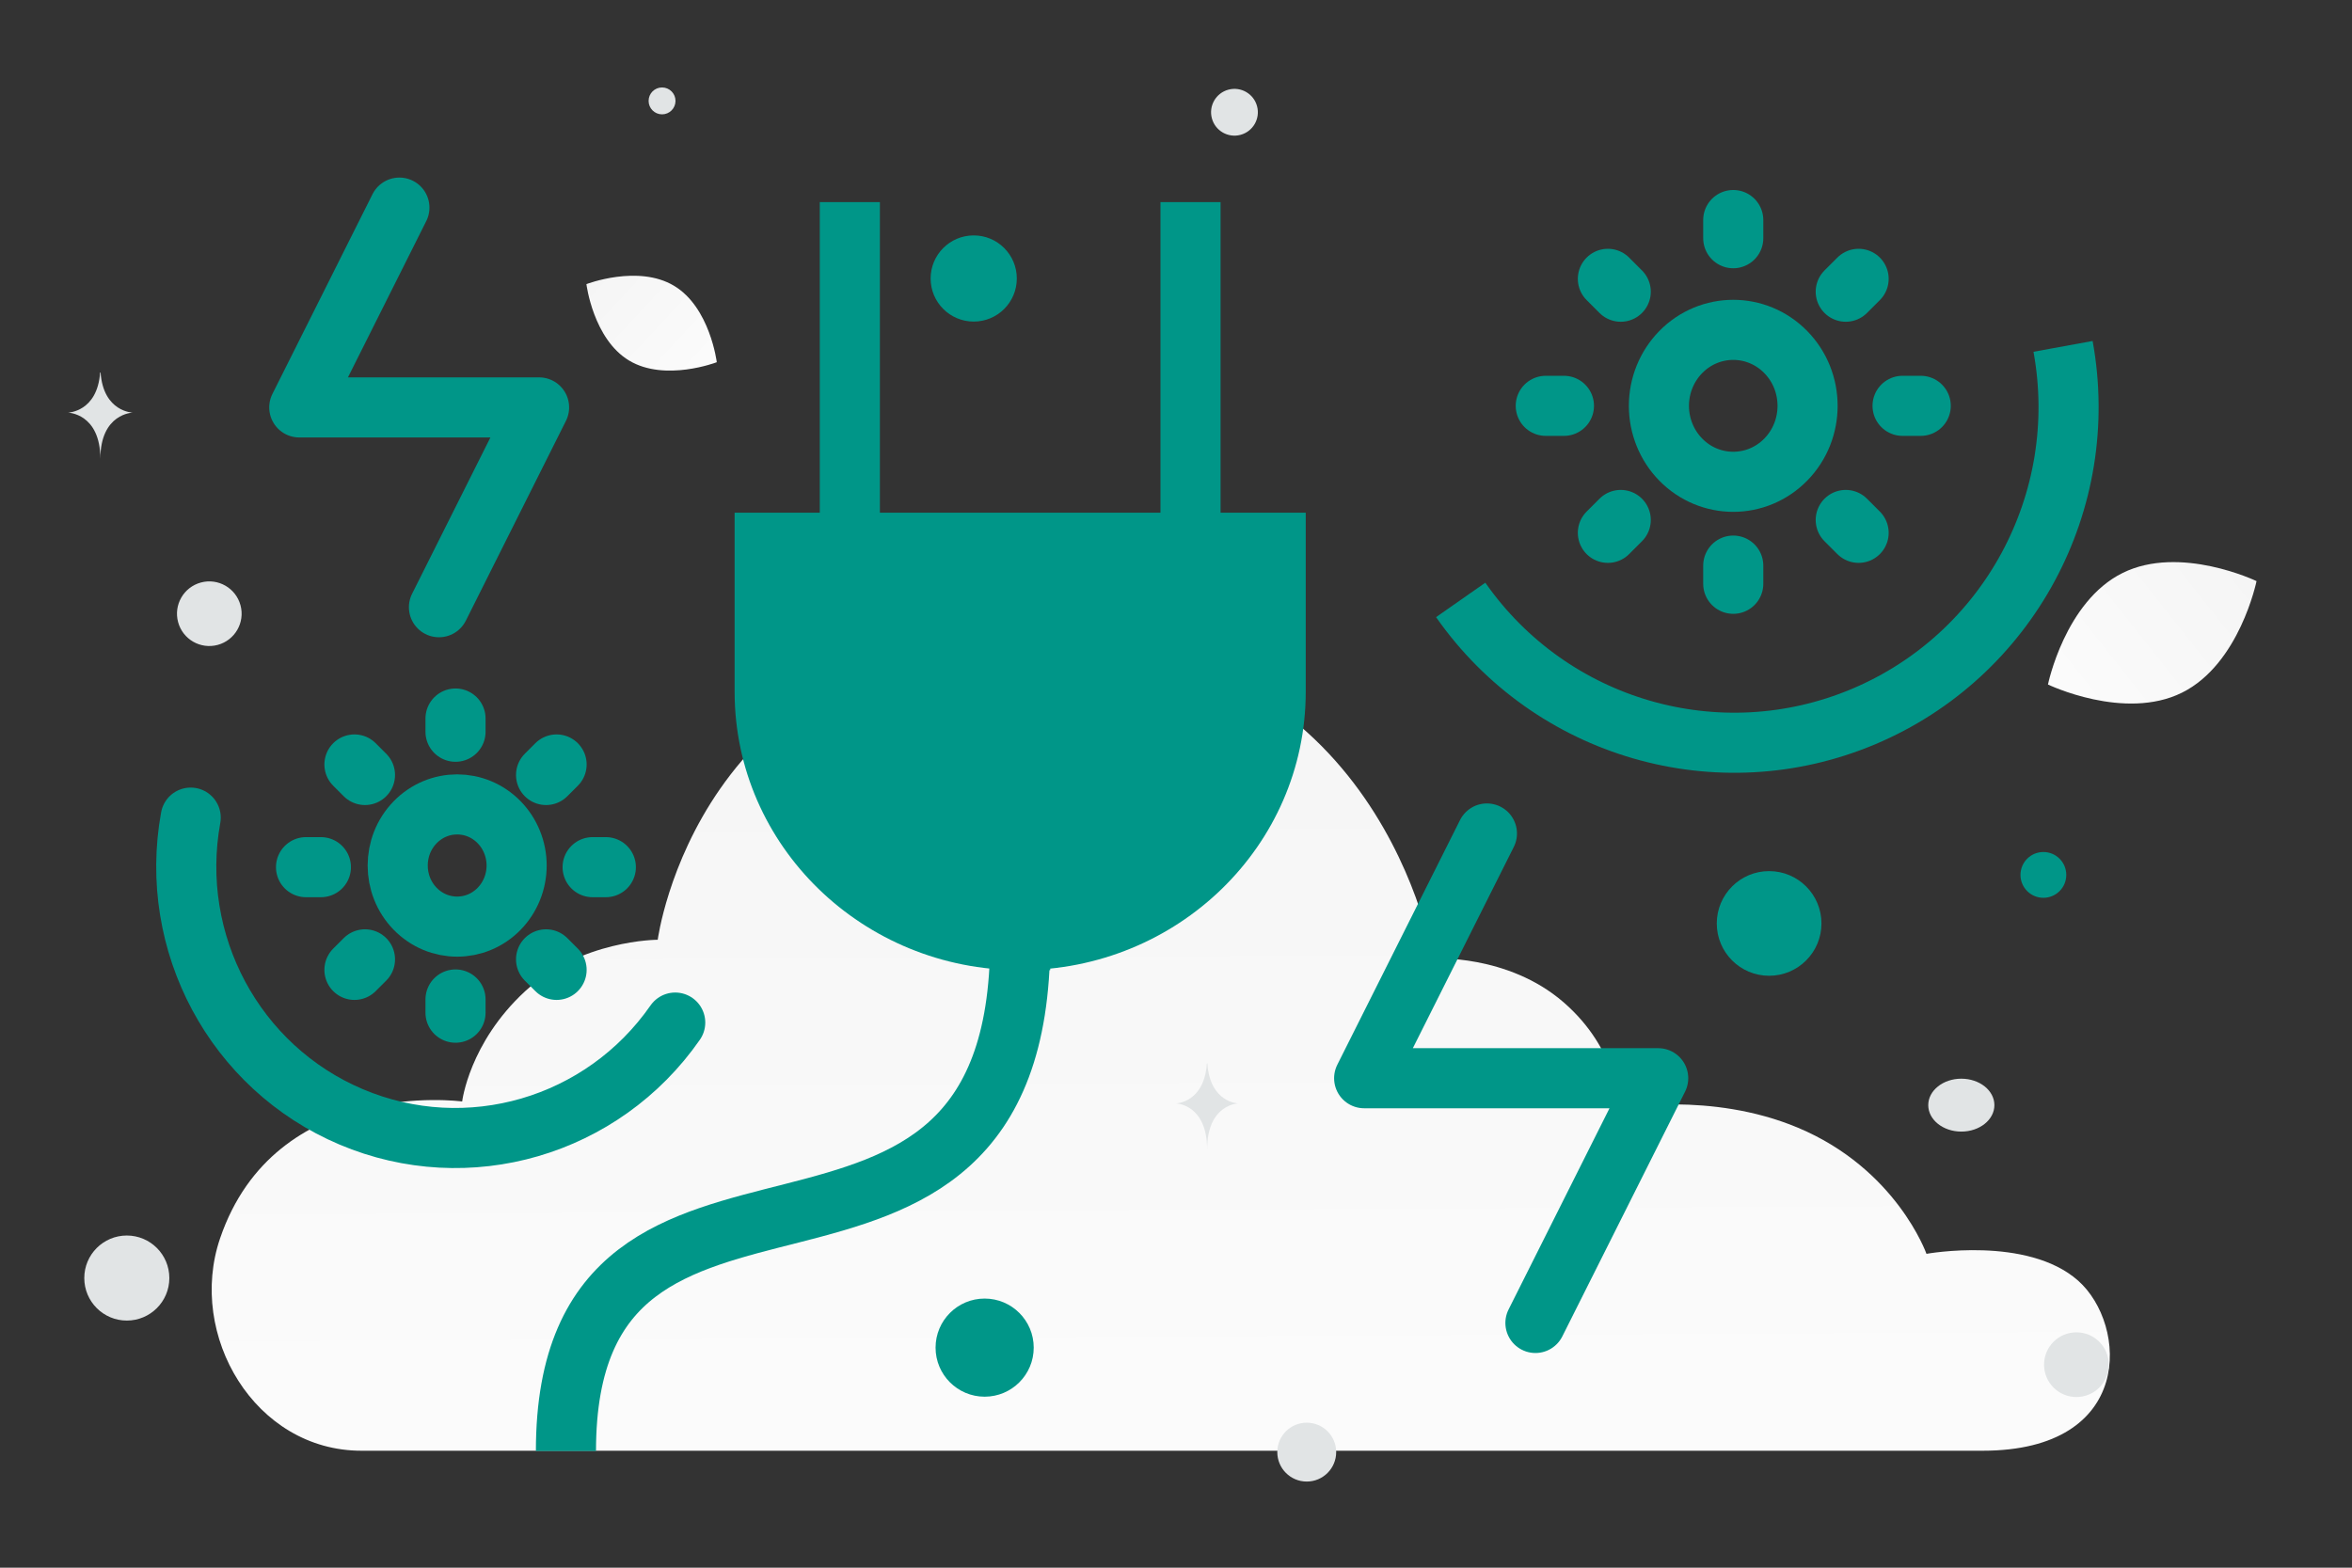 <svg width="900" height="600" viewBox="0 0 900 600" fill="none" xmlns="http://www.w3.org/2000/svg"><rect x="0" y="0" width="900" height="600" fill="#333333" stroke="none"/><path fill="transparent" d="M0 0h900v600H0z"/><path fill-rule="evenodd" clip-rule="evenodd" d="M138.301 555.237h620.347c58.232 0 55.56-48.282 36.539-65.106-19.495-17.244-58.016-10.25-58.016-10.25s-11.469-32.476-49.217-48.287c-33.389-13.985-68.369-7.331-68.369-7.331s0-22.288-21.379-40.747c-21.381-18.461-49.887-16.666-49.887-16.666s-19.596-122.903-150.545-122.903c-130.949 0-146.093 115.724-146.093 115.724s-29.397 0-50.778 19.738c-21.378 19.736-24.051 42.161-24.051 42.161s-71.499-9.701-92.646 52.411c-12.6 37.02 13.29 81.256 54.095 81.256z" fill="url(#a)"/><path d="M390.374 359.802c53.997 0 97.771-42.557 97.771-95.055v-57.033H292.603v57.033c0 52.498 43.774 95.055 97.771 95.055z" fill="#009688" stroke="#009688" stroke-width="23"/><path d="M216.561 555.343c0-142.213 173.815-35.553 173.815-195.542m65.179-152.087V77.353M325.193 207.714V77.353" stroke="#009688" stroke-width="23"/><path d="m587.538 506.333 46.974-93.667H522L568.974 319m-401.005-86.603 38.31-76.467h-91.76l38.31-76.468" stroke="#009688" stroke-width="23" stroke-linecap="round" stroke-linejoin="round"/><path d="M558.938 229.608c34.547 49.417 98.684 68.003 154.123 44.663 55.439-23.34 87.221-82.309 76.373-141.702" stroke="#009688" stroke-width="23"/><path clip-rule="evenodd" d="M643.124 175.888c11.109 11.351 29.116 11.349 40.223-.006 11.106-11.354 11.106-29.762 0-41.116-11.107-11.355-29.114-11.357-40.223-.006-5.337 5.453-8.335 12.85-8.335 20.564 0 7.713 2.998 15.111 8.335 20.564z" stroke="#009688" stroke-width="23" stroke-linecap="round" stroke-linejoin="round"/><path d="M663.232 91.167v-6.953m0 139.215v-6.953m-43.049-104.833-4.922-4.923m91.02 92.285 4.923 4.923m-4.923-92.285 4.923-4.923m-91.021 92.285-4.922 4.923m112.76-48.604h6.953m-136.53 0h-6.953M258.372 391.369c-27.787 39.945-79.376 54.969-123.968 36.102-44.592-18.866-70.156-66.532-61.43-114.542" stroke="#009688" stroke-width="23" stroke-linecap="round" stroke-linejoin="round"/><path clip-rule="evenodd" d="M191.024 347.8c-8.887 9.131-23.293 9.129-32.178-.004-8.885-9.133-8.885-23.939 0-33.072 8.885-9.133 23.291-9.135 32.178-.005 4.27 4.386 6.668 10.336 6.668 16.541 0 6.204-2.398 12.154-6.668 16.54z" stroke="#009688" stroke-width="23" stroke-linecap="round" stroke-linejoin="round"/><path d="M174.306 280.061v-5.057m0 112.581v-5.057m34.647-85.915 4.027-4.028m-73.322 74.586-4.027 4.028m4.027-74.586-4.027-4.028m73.322 74.586 4.027 4.028m-90.19-39.307h-5.688m109.667 0h5.056" stroke="#009688" stroke-width="23" stroke-linecap="round" stroke-linejoin="round"/><path d="M834.939 265.108c-22.034 10.93-51.279-3.124-51.279-3.124s6.5-31.769 28.545-42.684c22.034-10.93 51.267 3.109 51.267 3.109s-6.499 31.769-28.533 42.699z" fill="url(#b)"/><path d="M240.748 138.005c13.772 8.254 33.53.623 33.53.623s-2.584-21.009-16.364-29.253c-13.771-8.254-33.521-.633-33.521-.633s2.584 21.009 16.355 29.263z" fill="url(#c)"/><circle cx="676.958" cy="353.428" r="20.029" transform="rotate(180 676.958 353.428)" fill="#009688"/><circle cx="372.597" cy="106.587" r="16.488" transform="rotate(180 372.597 106.587)" fill="#009688"/><circle r="18.777" transform="matrix(-1 0 0 1 376.778 515.778)" fill="#009688"/><circle r="8.763" transform="matrix(-1 0 0 1 781.907 334.853)" fill="#009688"/><circle r="11.267" transform="matrix(-1 0 0 1 500.027 555.77)" fill="#E1E4E5"/><circle r="16.274" transform="matrix(-1 0 0 1 48.525 489.147)" fill="#E1E4E5"/><circle r="12.386" transform="matrix(-1 0 0 1 794.546 522.301)" fill="#E1E4E5"/><circle r="12.366" transform="scale(1 -1) rotate(-75 -113.008 -169.631)" fill="#E1E4E5"/><circle r="5.147" transform="matrix(-1 0 0 1 253.338 38.617)" fill="#E1E4E5"/><ellipse rx="12.654" ry="10.123" transform="matrix(-1 0 0 1 750.507 422.97)" fill="#E1E4E5"/><circle r="8.952" transform="scale(1 -1) rotate(-75 208.19 -329.285)" fill="#E1E4E5"/><path d="M38.31 142.569h.18c1.068 15.124 12.316 15.357 12.316 15.357s-12.403.242-12.403 17.718c0-17.476-12.403-17.718-12.403-17.718s11.243-.233 12.31-15.357zM461.819 407h.173c1.025 15.079 11.824 15.311 11.824 15.311s-11.908.242-11.908 17.666c0-17.424-11.908-17.666-11.908-17.666s10.795-.232 11.819-15.311z" fill="#E1E4E5"/><defs><linearGradient id="a" x1="459.659" y1="729.765" x2="455.545" y2="-94.775" gradientUnits="userSpaceOnUse"><stop stop-color="#fff"/><stop offset="1" stop-color="#EEE"/></linearGradient><linearGradient id="b" x1="750.326" y1="299.201" x2="932.062" y2="155.448" gradientUnits="userSpaceOnUse"><stop stop-color="#fff"/><stop offset="1" stop-color="#EEE"/></linearGradient><linearGradient id="c" x1="294.041" y1="164.573" x2="183.229" y2="61.615" gradientUnits="userSpaceOnUse"><stop stop-color="#fff"/><stop offset="1" stop-color="#EEE"/></linearGradient></defs></svg>
